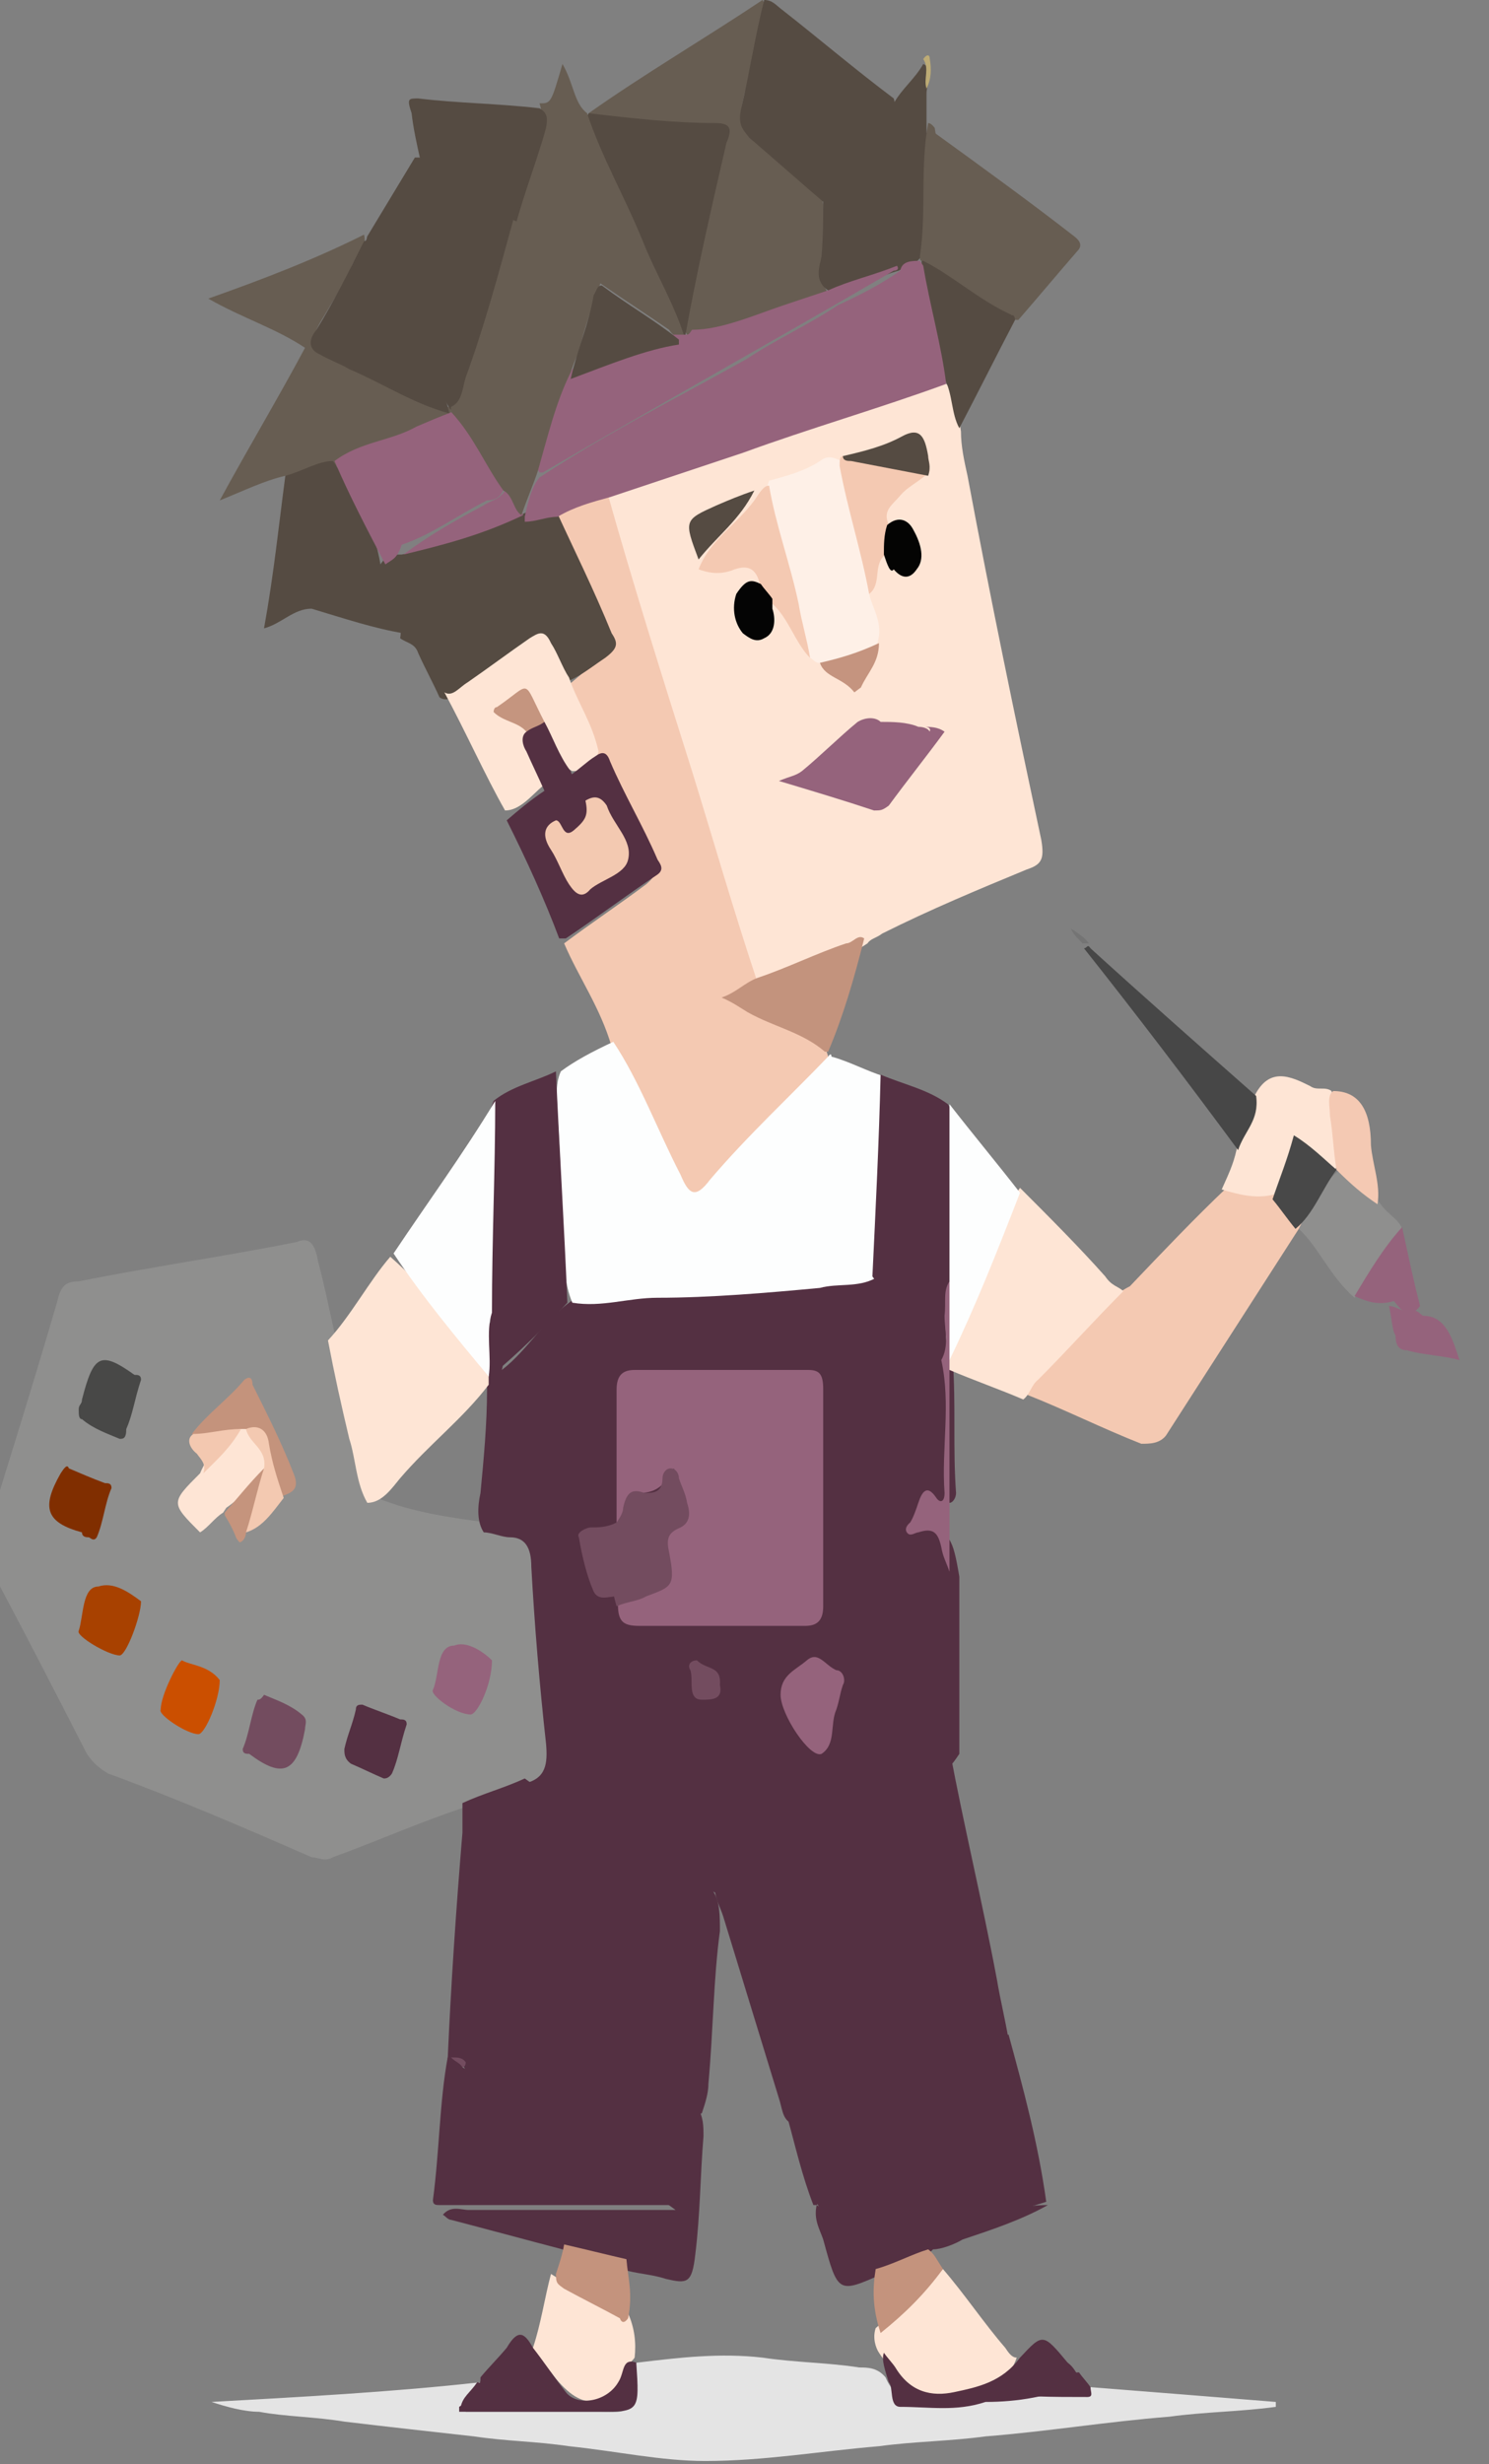 <?xml version="1.0" encoding="utf-8"?>
<!-- Generator: Adobe Illustrator 23.1.0, SVG Export Plug-In . SVG Version: 6.00 Build 0)  -->
<svg version="1.1" id="Capa_1" xmlns="http://www.w3.org/2000/svg" xmlns:xlink="http://www.w3.org/1999/xlink" x="0px" y="0px"
	 viewBox="0 0 90.8 150.2" style="enable-background:new 0 0 90.8 150.2;" xml:space="preserve">
<rect x="0" y="0" width="90.8" height="150.2" fill="#808080" stroke="none"/>
<style type="text/css">
	.st0{fill:#8F8F8E;}
	.st1{fill:#543042;}
	.st2{fill:#FEE5D5;}
	.st3{fill:#F4C9B2;}
	.st4{fill:#FDFEFE;}
	.st5{fill:#E4E4E4;}
	.st6{fill:#675D52;}
	.st7{fill:#554B42;}
	.st8{fill:#C3937D;}
	.st9{fill:#474747;}
	.st10{fill:#C4937D;}
	.st11{fill:#F4C9B3;}
	.st12{fill:#95637C;}
	.st13{fill:#BDAB75;}
	.st14{fill:#747474;}
	.st15{fill:#C4937C;}
	.st16{fill:#A84100;}
	.st17{fill:#CB4F00;}
	.st18{fill:#484847;}
	.st19{fill:#802E00;}
	.st20{fill:#734C5F;}
	.st21{fill:#F3C9B1;}
	.st22{fill:#C5947D;}
	.st23{fill:#F3C8B0;}
	.st24{fill:#FEF0E7;}
	.st25{fill:#040403;}
	.st26{fill:#040404;}
	.st27{fill:#C5947F;}
	.st28{fill:#484848;}
	.st29{fill:#C5957F;}
</style>
<g>
	<path class="st0" d="M28.2,110.2c-2.7,0.9-5.4,2.1-7.9,3c-0.5,0.3-0.9,0-1.3,0c-4.1-1.8-8.3-3.6-12.4-5.1c-0.5-0.3-0.9-0.6-1.3-1.2
		c-2-3.9-4-7.8-6.1-11.7C-1,94.6-1,94-0.8,93.4c1.4-4.5,2.9-9.3,4.3-14.1c0.2-0.9,0.5-1.2,1.3-1.2c4.5-0.9,8.8-1.5,13.3-2.4
		c0.7-0.3,1.1,0,1.3,1.2c0.4,1.5,0.7,3,1.1,4.8c0.5,0.6,0.5,1.5,0.7,2.1c0.4,2.1,0.9,3.9,1.3,6c0.2,0.6,0.2,1.2,0.5,1.5
		c2.2,0.9,4.5,1.2,6.7,1.5c2.7,0.6,3.1,0.3,3.2,4.2c0.2,3,0.5,6.3,0.7,9.3c0.2,1.8-0.2,2.1-1.4,2.7c-0.9,0.3-2,0.6-2.9,1.2
		C28.9,110.2,28.5,110.5,28.2,110.2z"/>
	<path class="st1" d="M32,108.7c1.3-0.3,1.4-1.2,1.3-2.4c-0.4-3.6-0.7-7.2-0.9-10.8c0-1.2-0.4-1.8-1.3-1.8c-0.5,0-1.1-0.3-1.6-0.3
		c-0.4-0.6-0.4-1.5-0.2-2.4c0.2-2.1,0.4-4.2,0.4-6.3c0-0.3,0-0.6,0-0.6c0.2-1.2-0.4-2.7,0.4-3.9c0.5,0,0.5,0.6,0.5,0.9
		c0,0.9,0.2,1.8,0,2.4c1.6-1.2,2.7-3.3,4.7-4.5c2.7-0.3,5.2-0.3,7.9-0.6c3.4-0.3,6.8-0.6,10.3-0.6c0.7,0,1.1,0.6,1.4,1.2
		c1.1,1.2,2.2,2.7,3.2,3.9c0.2,2.7,0,5.4,0.2,8.1c0,0.3-0.2,0.6-0.4,0.6c-1.1-0.3-1.3,0.6-1.4,1.5c1.4,0.3,1.6,0.6,2,3
		c0,3.6,0,7.2,0,10.8c-0.2,0.3-0.4,0.6-0.7,0.9c-4.1,2.4-8.3,4.8-12.4,7.2c-0.4,0.3-0.7,0.6-1.3,0.6c-3.6-1.8-7.2-3.6-10.8-5.4
		C32.3,109.6,31.8,109.3,32,108.7z"/>
	<path class="st2" d="M58.6,26.3c0,0.9,0.2,1.8,0.4,2.7c1.4,7.5,2.9,14.7,4.5,22.2c0.2,1.2,0,1.5-0.9,1.8c-2.9,1.2-5.8,2.4-8.8,3.9
		c-0.4,0.3-0.7,0.3-0.9,0.6c-1.8,1.2-3.8,1.8-5.8,2.7c-0.4,0-0.5,0.3-0.9,0c-1.1-2.1-1.6-4.5-2.3-6.9c-2.2-6.9-4.3-13.8-6.5-20.7
		c-0.2-0.9-0.7-1.5-0.5-2.4c0.2-0.3,0.5-0.6,0.9-0.6c6.5-2.1,13-4.2,19.3-6.3c0.2,0,0.4,0,0.5,0C58.4,24,58.4,25.1,58.6,26.3z"/>
	<path class="st1" d="M43.5,114.7c2.2-1.2,4.3-2.4,6.7-3.6c2.5-1.5,5.2-3,7.7-4.5c0.9,4.8,2,9.3,2.9,14.1c0.2,1.2,0.5,2.4,0.7,3.6
		c-0.2,0.6-0.5,0.6-0.9,0.9c-3.8,1.5-7.6,2.7-11.3,4.2c-0.4,0-0.7,0.3-1.1,0c-0.5-0.3-0.5-0.9-0.7-1.5c-1.1-3.6-2.3-7.5-3.4-11.1
		c-0.2-0.6-0.4-0.9-0.5-1.5C43.3,115,43.3,115,43.5,114.7z"/>
	<path class="st1" d="M43.5,114.7c0,0.3,0,0.3,0,0.6c0.4,0.6,0.4,1.5,0.4,2.4c-0.4,3-0.4,6-0.7,9.3c0,0.6-0.2,1.2-0.4,1.8
		c-0.5,0.3-1.1,0-1.6,0c-4.1-0.9-8.3-1.8-12.4-2.7c-0.4,0-0.7-0.3-1.1-0.3c-0.2,0-0.2,0-0.4-0.3c0.2-4.5,0.5-9,0.9-13.8
		c0-0.6,0-1.2,0-1.8c1.3-0.6,2.5-0.9,3.8-1.5c2,1.5,4.1,2.1,6.1,3.3C39.9,112.9,41.7,113.8,43.5,114.7z"/>
	<path class="st3" d="M37,29.9c1.6,5.7,3.4,11.4,5.2,17.1c1.3,4.2,2.5,8.4,4,12.9c0,0.9-0.9,0.6-1.3,1.2c1.4,0.9,2.9,1.5,4.3,2.1
		c0.5,0.3,1.1,0.3,1.3,1.2c0,0.6-0.4,0.9-0.5,1.2c-2.2,2.4-4.5,4.5-6.7,6.9c-1.1,1.2-1.3,0.9-2-0.3c-1.3-2.4-2.3-5.1-3.6-7.5
		c-0.2-0.3-0.4-0.6-0.4-0.9c-0.7-2.4-2-4.2-2.9-6.3c1.6-1.2,3.4-2.4,5-3.6c0.7-0.6,0.7-0.9,0.4-1.8c-0.7-1.5-1.4-3-2.2-4.5
		c-0.4-0.6-0.7-1.2-1.3-1.2c-0.7-1.5-1.6-2.7-1.8-4.5c0.7-0.6,1.4-1.2,2.2-1.8c0.5-0.3,0.5-0.6,0.4-1.2c-0.9-1.8-1.8-3.9-2.7-5.7
		c-0.2-0.6-0.5-1.2-0.4-1.8C34.8,30.2,35.9,29.6,37,29.9z"/>
	<path class="st4" d="M37.4,63.5c1.6,2.4,2.7,5.4,4.1,8.1c0.5,1.2,0.9,1.5,1.8,0.3c2.3-2.7,4.9-5.1,7.2-7.5c0,0,0.2-0.3,0.2,0
		c1.1,0.3,2.2,0.9,3.2,1.2c0.4,0.6,0.4,1.2,0.4,1.8c-0.2,3-0.4,6.3-0.5,9.3c0,0.3,0,0.9-0.4,1.2c-1.1,0.6-2.3,0.3-3.4,0.6
		c-3.2,0.3-6.7,0.6-9.9,0.6c-1.8,0-3.4,0.6-5.2,0.3c-0.5-1.2-0.5-2.4-0.5-3.6c-0.2-2.7-0.2-5.1-0.4-7.8c0-0.9-0.2-1.8,0.2-2.7
		C35,64.7,36.1,64.1,37.4,63.5z"/>
	<path class="st5" d="M66.5,145.5c3.8,0.3,7.6,0.6,11.3,0.9c0,0,0,0,0,0.3c-2.2,0.3-4.3,0.3-6.5,0.6c-3.8,0.3-7.4,0.9-11.2,1.2
		c-2.2,0.3-4.3,0.3-6.5,0.6c-3.6,0.3-7,0.9-10.6,0.9c-2.7,0-5.4-0.6-8.3-0.9c-2-0.3-3.8-0.3-5.8-0.6c-2.7-0.3-5.4-0.6-7.9-0.9
		c-1.8-0.3-3.6-0.3-5.2-0.6c-0.9,0-2-0.3-2.9-0.6c5.4-0.3,11-0.6,16.4-1.2c0.2,0.3,0,0.6-0.2,0.6c-0.2,0.3-0.7,0.6-0.7,1.2
		c2.7,0,5.4,0,8.3,0c1.4,0,2,0.3,1.6-2.1c0-0.3,0-0.3,0.2-0.6c0,0,0.2-0.3,0.4-0.3c2.5-0.3,5-0.6,7.6-0.3c2,0.3,4,0.3,5.9,0.6
		c0.5,0,1.1,0,1.6,0.6c0.5,1.2,1.4,1.5,2.7,1.5c1.1,0,2.2,0,3.2,0C62,145.8,64.4,145.8,66.5,145.5z"/>
	<path class="st3" d="M79.2,74.9c-2.7,4.2-5.4,8.4-8.1,12.6C70.7,88,70.1,88,69.6,88c-2.3-0.9-4.7-2.1-7-3c-0.2-0.6,0.4-0.9,0.7-1.2
		c1.4-1.5,2.9-3,4.3-4.5c0.4-0.3,0.7-0.6,1.3-0.9c2-2.1,4-4.2,5.9-6c1.1-0.6,2,0,3.1,0c0.7,0.3,1.3,1.2,1.6,2.1
		C79.2,74.9,79.2,74.9,79.2,74.9z"/>
	<path class="st6" d="M35.9,6.9c3.4-2.4,7-4.5,10.6-6.9c0.4,0.6,0.2,1.2,0,1.8c-0.4,1.2-0.7,2.4-1.1,3.9c-0.4,1.8-0.4,1.8,0.9,3
		c1.1,0.9,2.2,1.8,3.2,2.7c0.4,0.3,0.7,0.6,0.7,1.2c0.2,0.9,0.2,1.8,0,2.7c-0.2,0.9-0.2,1.8,0.2,2.4c0,0.6-0.4,0.6-0.7,0.6
		c-2.2,0.6-4.3,1.5-6.5,2.1c-0.4,0-0.9,0.3-1.3,0c-0.4-0.6,0-1.2,0-1.8c0.7-3,1.3-6,2-9c0.4-1.8,0.4-1.8-1.3-1.8
		c-1.8,0-3.4-0.3-5-0.3C37,7.5,36.3,7.5,35.9,6.9z"/>
	<path class="st7" d="M33.9,31.1c1.1,2.4,2.3,4.8,3.4,7.5c0.4,0.6,0.4,0.9-0.4,1.5c-0.9,0.6-1.6,1.2-2.5,1.5
		c-0.5-0.3-0.7-0.6-0.9-1.2c-0.7-1.2-0.9-1.5-2-0.6c-1.1,0.9-2.2,1.5-3.4,2.4c-0.4,0.3-0.9,0.6-1.3,0.3c-0.4-0.9-0.9-1.8-1.3-2.7
		c-0.2-0.6-0.7-0.6-1.1-0.9c0.2-0.9-0.5-1.5-0.7-2.4c-0.2-0.6-0.7-1.2-0.5-2.1c0.4-0.6,0.7-0.6,1.3-0.6c2.5-0.6,4.9-1.5,7.2-2.4
		C32.5,31.1,33.2,30.5,33.9,31.1z"/>
	<path class="st1" d="M28.5,125.7c2.5,0.6,5.2,0.9,7.7,1.5c2.2,0.3,4.1,0.9,6.3,1.2c0.4,0.6,0.4,1.2,0.4,1.8
		c-0.2,2.4-0.2,4.8-0.5,7.2c-0.2,1.8-0.5,1.8-1.8,1.5c-0.9-0.3-1.8-0.3-2.7-0.6c-1.3-0.3-2.5-0.3-3.6-1.2c-2.3-0.6-4.5-1.2-6.8-1.8
		c-0.2,0-0.4-0.3-0.5-0.3c0.5-0.6,1.1-0.3,1.6-0.3c4.1,0,8.3,0,12.6,0c-4.1-3-7.9-5.1-11.5-7.5c-0.5-0.3-1.1-0.6-1.4-1.2
		C28.2,125.7,28.2,125.7,28.5,125.7z"/>
	<path class="st6" d="M17.4,29c-1.3,0.3-2.5,0.9-4,1.5c1.8-3.3,3.6-6.3,5.2-9.3c-1.8-1.2-3.8-1.8-5.9-3c3.4-1.2,6.5-2.4,9.5-3.9
		c0.2,0.9-0.4,1.2-0.7,1.8c-0.5,1.2-1.3,2.4-2,3.6c-0.5,0.9-0.4,1.2,0.4,1.5c2.3,1.2,4.9,2.4,7.4,3.6c0.2,0,0.2,0.3,0.2,0.3v0.3
		c-1.4,1.2-3.1,1.5-4.7,2.1c-0.7,0.3-1.4,0.6-2.3,0.9C19.4,28.4,18.5,29.3,17.4,29z"/>
	<path class="st2" d="M29.8,83.8c0,0.3,0,0.3,0,0.6c-1.6,2.1-3.6,3.6-5.4,5.7c-0.5,0.6-1.1,1.5-2,1.5c-0.7-1.2-0.7-2.7-1.1-3.9
		c-0.5-2.1-0.9-3.9-1.3-6c1.4-1.5,2.5-3.6,3.8-5.1C26.2,78.7,28,81.1,29.8,83.8z"/>
	<path class="st1" d="M60.6,124.6c0.4-0.3,0.5-0.3,0.9-0.6c0.9,3.3,1.8,6.6,2.3,10.2c-1.8,0.6-3.6,0.9-5.4,0.9c-2.3,0-4.7,0-6.8,0
		c-0.5,0-0.9,0-1.4-0.3c-0.7-0.6-0.2-0.9,0.2-1.2c0.9-0.9,2-1.8,2.9-2.7C55.7,128.7,58.3,126.9,60.6,124.6z"/>
	<path class="st1" d="M28.2,126c4.5,2.7,9,5.4,13.5,8.1v0.3c-5,0-9.9,0-14.9,0c-0.2,0-0.4,0-0.4-0.3c0.4-3,0.4-6,0.9-8.7
		c0.2,0,0.2,0,0.2,0C27.8,125.7,28.2,125.7,28.2,126z"/>
	<path class="st7" d="M22.4,14.4c0.9-1.5,2-3.3,2.9-4.8c0.2,0,0.4,0,0.4,0c2.2,1.2,4,2.4,5.8,3.9l0.2,0.3c-0.9,3.6-2,6.9-3.1,10.5
		c-0.2,0.3-0.2,1.2-0.9,0.9l0,0c-0.4-0.3-0.5-0.9-0.9-1.2c-1.3-2.7-2.5-5.1-3.8-7.8C22.6,15.6,22.2,15,22.4,14.4z"/>
	<path class="st2" d="M68.5,78.7c-1.8,1.8-3.4,3.6-5.2,5.4c-0.4,0.3-0.5,0.9-0.9,1.2c-1.4-0.6-3.1-1.2-4.5-1.8
		c-0.2,0-0.2-0.3-0.2-0.6c1.3-3.3,2.9-6.6,4.1-9.9c0.2-0.3,0.2-0.3,0.4-0.6c1.8,1.8,3.6,3.6,5.2,5.4C67.8,78.4,68.2,78.4,68.5,78.7z
		"/>
	<path class="st1" d="M33.9,65.3c0.2,4.5,0.5,9.3,0.7,14.1c-1.4,1.5-2.9,3-4.7,4.5c0-1.5,0-2.7,0-3.9c-0.2-0.3-0.4-0.6-0.4-0.9
		c-0.2-3.6,0.2-7.2,0.2-10.8c0-0.3,0.2-0.6,0.4-1.2C31.2,66.2,32.7,65.9,33.9,65.3z"/>
	<path class="st1" d="M53.2,77.8c0.2-4.2,0.4-8.1,0.5-12.3c1.4,0.6,2.9,0.9,4.1,1.8c0.2,0.3,0.4,0.9,0.4,1.2c0,3,0.2,6.3,0,9.3
		c-0.4,1.2-0.2,2.1-0.2,3.3c0,0.6,0.2,1.2-0.5,1.5C55.9,81.1,54.5,79.6,53.2,77.8z"/>
	<path class="st7" d="M50.2,12.3c-1.4-1.2-3.1-2.7-4.5-3.9c-0.5-0.6-0.7-0.9-0.5-1.8C45.7,4.5,46,2.4,46.6,0c0.5,0,0.7,0.3,1.1,0.6
		C50,2.4,52.1,4.2,54.5,6c0.2,0.6-0.2,0.9-0.4,1.2c-1.1,1.5-2.2,3-3.2,4.5C50.5,12,50.5,12.3,50.2,12.3z"/>
	<path class="st7" d="M35.9,6.9c2.5,0.3,5.2,0.6,7.7,0.6c0.9,0,1.1,0.3,0.7,1.2c-0.9,3.9-1.8,7.8-2.5,11.7c0,0.3-0.2,0.3-0.4,0.3
		s-0.2-0.3-0.2-0.3c-1.8-3.9-3.4-7.8-5.2-11.4C35.9,8.4,35.4,7.8,35.9,6.9C35.8,6.9,35.8,6.9,35.9,6.9z"/>
	<path class="st6" d="M35.8,6.9c0.9,2.7,2.3,5.1,3.4,7.8c0.7,1.8,1.8,3.6,2.5,5.7c-0.4,0.3-0.7,0-0.9-0.3c-1.3-0.9-2.7-1.8-4-2.7
		c-1.3-0.9-2.7-1.8-4-2.7c-0.5-0.3-1.1-0.6-1.4-1.2v-0.3c0-1.8,0.9-3.3,1.3-4.8c0.2-0.6,0.5-1.2,0.2-2.1c0.7,0,0.7,0,1.4-2.4
		C35,5.1,35,6.3,35.8,6.9z"/>
	<path class="st7" d="M50.2,12.3c1.4-2.1,3.1-3.9,4.3-6c0.5-0.9,1.3-1.5,1.8-2.4c0.7,0.3,0.2,1.2,0.2,1.8c0,0.9,0,1.5,0,2.4
		c0.2-0.3,0.2,0,0.2,0c-0.2,2.4,0.2,5.1-0.5,7.5c-0.4,0.6-0.9,0.6-1.4,0.9c-1.1,0.3-2.2,0.9-3.2,1.2c-0.4,0-0.7,0.3-1.1,0
		c-0.9-0.6-0.5-1.5-0.4-2.1C50.2,14.4,50.2,13.2,50.2,12.3z"/>
	<path class="st4" d="M30.2,67.1c0,4.2-0.2,8.4-0.2,12.9c-0.4,1.2,0,2.7-0.2,3.9c-2-2.4-4-4.8-5.8-7.5C26,73.4,28.2,70.4,30.2,67.1z
		"/>
	<path class="st2" d="M27.1,42.2c0.5,0.3,0.9-0.3,1.4-0.6c1.3-0.9,2.5-1.8,3.8-2.7c0.5-0.3,0.9-0.6,1.3,0.3c0.4,0.6,0.7,1.5,1.1,2.1
		c0.5,1.5,1.4,2.7,1.8,4.5c-0.2,0.9-0.9,1.2-1.6,1.2c-1.1-0.6-1.3-1.8-1.8-2.7c-0.2-0.3-0.2-0.6-0.4-0.9c-0.7-1.5-0.9-1.5-2-0.3
		c0.4,0.6,1.3,0.3,1.4,1.2c0,0.9,0.4,1.5,0.5,2.1c0.2,0.6,0.5,0.9,0.5,1.5c-0.7,0.6-1.4,1.5-2.3,1.5C29.6,47.3,28.4,44.6,27.1,42.2z
		"/>
	<path class="st7" d="M17.4,29c1.1-0.3,2-0.9,2.9-0.9c1.3,1.8,2.5,3.9,2.9,6.3c-0.5,0.9-1.3,1.2-2,1.5c-0.7,0.3-1.4,0.6-2.2,1.2
		c-1.1,0-1.8,0.9-2.9,1.2C16.7,35,17,32,17.4,29z"/>
	<path class="st7" d="M32.9,6.6c0.5,0.3,0.5,0.6,0.4,1.2c-0.5,1.8-1.3,3.9-1.8,5.7c-2-1.2-4-2.7-5.9-3.9c-0.2-0.9-0.4-1.8-0.5-2.7
		C24.8,6,24.9,6,25.5,6C28,6.3,30.3,6.3,32.9,6.6z"/>
	<path class="st1" d="M30.9,50c0.7-0.6,1.4-1.2,2.3-1.8c0.7,0.3,0.9,0.9,0.9,1.8c-0.5,0.6-0.4,1.5,0,2.1c1.1,2.4,1.1,2.4,2.9,0.9
		c1.1-0.9,1.1-0.9,0.4-2.1c-0.4-0.9-0.5-2.1-1.8-1.8c-0.7-0.3-1.1-0.9-0.9-1.8c0.5-0.3,1.1-0.9,1.6-1.2c0.4-0.3,0.7-0.3,0.9,0.3
		c0.9,2.1,2,3.9,2.9,6c0.2,0.3,0.4,0.6,0,0.9c-1.8,1.2-3.8,2.7-5.6,3.9c0,0-0.2,0-0.4,0C33.2,54.8,32.1,52.4,30.9,50z"/>
	<path class="st7" d="M22.4,14.4c0.9,2.7,2.3,4.8,3.4,7.2c0.5,1.2,1.3,2.1,1.6,3.6c-2.2-0.6-4-1.8-6.1-2.7c-0.5-0.3-1.3-0.6-1.8-0.9
		c-0.7-0.3-0.7-0.9-0.2-1.5c1.1-1.8,2-3.6,2.9-5.4C22.4,14.7,22.4,14.4,22.4,14.4z"/>
	<path class="st6" d="M57,8.1c2.9,2.1,5.8,4.2,8.5,6.3c0.4,0.3,0.5,0.6,0.2,0.9c-1.3,1.5-2.3,2.7-3.6,4.2c-0.2,0-0.4,0-0.4-0.3
		c-1.3-3-2.7-5.7-4.1-8.7c-0.4-0.6-0.9-1.5-0.9-2.4C56.6,8.1,56.8,8.1,57,8.1C56.8,8.1,56.8,8.1,57,8.1z"/>
	<path class="st2" d="M57.5,138.3c1.3,1.5,2.5,3.3,3.8,4.8c0.2,0.3,0.4,0.6,0.7,0.6c-0.4,1.2-1.3,1.8-2.3,2.1
		c-1.1,0.3-2.2,0.3-3.4,0.3c-0.5,0-1.1-0.3-1.4-0.9c-0.4-0.6-0.9-1.2-1.3-1.8c-0.2-0.3-0.4-0.9-0.2-1.5
		C54.8,140.7,56.3,139.5,57.5,138.3z"/>
	<path class="st4" d="M57.9,78.1c0-3.6,0-7.2,0-10.8c1.4,1.8,2.9,3.6,4.3,5.4c-1.4,3.6-2.7,6.9-4.3,10.2
		C57.5,81.1,57.7,79.6,57.9,78.1z"/>
	<path class="st1" d="M49.8,134.4c0.4,0.3,0.7,0.3,1.3,0.3c2.9,0,5.8,0,8.8,0c1.3,0,2.7-0.3,4-0.3c-1.6,0.9-3.4,1.5-5.2,2.1
		c-0.5,0.3-1.3,0.6-1.8,0.6c-0.9,0.9-2,0.9-3.1,1.5c-2.7,1.2-2.7,1.2-3.6-2.1C50,135.9,49.6,135.3,49.8,134.4
		C49.6,134.1,49.8,134.1,49.8,134.4z"/>
	<path class="st2" d="M77.7,72.8c-1.1,0.3-2.2,0-3.2-0.3c0.4-0.9,0.7-1.5,0.9-2.4c0.2-1.2,0.7-2.1,1.1-3.3c0.9-1.8,2.2-1.2,3.4-0.6
		c0.4,0.3,0.9,0,1.3,0.3c0.2,1.5,0.5,3,0.4,4.5c-0.5,0.9-0.9,0-1.3-0.3c-1.3-1.2-1.3-1.2-2,0.6C78.3,71.9,78.3,72.5,77.7,72.8z"/>
	<path class="st2" d="M32.5,143.1c0.5-1.5,0.7-3,1.1-4.5c1.4,0.9,3.1,1.8,4.7,2.4c0.4,0.9,0.5,1.8,0.4,2.7l0,0
		c-0.2,0.3-0.4,0.3-0.4,0.6c-1.4,2.7-2.9,2.7-4.7,0.3C33.2,144.3,32.5,144,32.5,143.1z"/>
	<path class="st7" d="M61.7,19.2c0.2,0,0.2,0.3,0.2,0.3c-1.1,2.1-2.3,4.5-3.4,6.6c-0.5-0.9-0.4-2.1-0.9-3c-0.9-2.4-1.4-4.5-1.4-7.2
		c0.2-0.3,0.4-0.3,0.5-0.3C58.4,16.8,60.2,17.7,61.7,19.2z"/>
	<path class="st8" d="M50.5,64.1h-0.2c-1.4-1.2-3.1-1.5-4.7-2.4c-0.5-0.3-0.9-0.6-1.6-0.9c0.9-0.3,1.4-0.9,2.2-1.2
		c1.8-0.6,3.6-1.5,5.4-2.1c0.4,0,0.7-0.6,1.1-0.3C52.1,59.6,51.4,62,50.5,64.1z"/>
	<path class="st9" d="M76.6,66.8c0.2,1.5-0.7,2.1-1.1,3.3c-3.1-4.2-6.3-8.4-9.4-12.3c0.2,0,0.2-0.3,0.4,0
		C69.8,60.8,73.2,63.8,76.6,66.8z"/>
	<path class="st6" d="M61.7,19.2c-2-0.9-3.6-2.4-5.4-3.3c-0.2,0-0.2,0-0.2-0.3c0.4-2.7,0-5.4,0.5-8.1c0.2,0,0.4,0.3,0.4,0.3
		c0.2,1.5,1.1,2.7,1.6,4.2c0.9,2.1,2,4.2,3.1,6.6C61.9,18.9,61.9,19.2,61.7,19.2z"/>
	<path class="st0" d="M79.2,74.9L79.2,74.9c0.7-1.5,1.4-2.7,2.5-3.6c1.1,0.3,1.8,1.2,2.5,2.1c0.4,0.6,1.1,0.9,1.3,1.5
		c-0.9,1.5-1.8,3-2.9,4.2C81.1,77.8,80.4,76,79.2,74.9z"/>
	<path class="st1" d="M32.5,143.1c0.7,0.9,1.3,1.8,2,2.7c0.7,0.9,2.5,0.6,3.2-0.6c0.4-0.6,0.2-1.5,1.1-1.2c0.2,3,0.2,3-2.3,3
		c-2.7,0-5.6,0-8.3,0H28c0,0,0,0,0-0.3c1.3-0.9,2.5-0.3,3.8-0.3c0.5,0,1.3,0,1.6,0.3c-0.7-0.3-1.8-0.3-2.9-0.6
		c-0.5-0.3-1.1-0.3-1.4-0.6c0.2-0.3,0.2-0.3,0.2-0.6c0.5-0.6,1.1-1.2,1.6-1.8C31.6,141.9,32,142.2,32.5,143.1z"/>
	<path class="st1" d="M53.9,143.4c0.2,0.3,0.5,0.6,0.7,0.9c0.9,1.5,2.2,1.8,3.6,1.5c1.4-0.3,2.9-0.6,4-2.1c1.4-1.5,1.4-1.5,2.9,0.3
		c0.4,0.3,0.5,0.6,0.9,1.2c-2,0.9-4,1.2-5.9,1.2c-1.8,0.6-3.4,0.3-5.2,0.3c-0.7,0-0.4-1.2-0.7-1.5C53.8,144,53.8,143.7,53.9,143.4z"
		/>
	<path class="st7" d="M19,37.1c0.2-0.9,0.9-0.9,1.3-1.2c0.9-0.6,2-1.2,2.9-1.5h0.2c0.5,0.9,1.1,2.1,1.4,3c0.2,0.3,0.7,0.9-0.2,1.2
		C22.8,38.3,21,37.7,19,37.1z"/>
	<path class="st10" d="M38.3,141.3c-0.2,0.3-0.4,0.3-0.5,0c-1.1-0.6-2.3-1.2-3.4-1.8c-0.4-0.3-0.5-0.3-0.5-0.9
		c0.2-0.6,0.4-1.2,0.5-1.8c1.3,0.3,2.5,0.6,3.8,0.9C38.3,138.9,38.6,139.8,38.3,141.3z"/>
	<path class="st11" d="M84,73.4c-0.9-0.6-1.6-1.2-2.5-2.1l0,0l0,0c-0.2-1.2-0.2-2.1-0.4-3.3c0-0.6-0.2-1.2,0.2-1.5
		c1.6,0,2.3,1.2,2.3,3.3C83.7,71,84.2,72.2,84,73.4z"/>
	<path class="st10" d="M53.4,138.3c1.1-0.3,2.2-0.9,3.2-1.2c0.4,0.3,0.5,0.6,0.9,1.2c-1.1,1.5-2.3,2.7-3.8,3.9
		C53.2,140.7,53.2,139.5,53.4,138.3z"/>
	<path class="st12" d="M82.6,79c0.9-1.5,1.8-3,2.9-4.2c0.4,1.8,0.7,3.3,1.1,4.8c-0.7,0.9-1.1,0.3-1.6-0.3C84,79.6,83.3,79.3,82.6,79
		z"/>
	<path class="st12" d="M57.9,78.1c0,1.5,0,3.3,0,4.8c0,0.3,0,0.3,0,0.6c0,4.2,0,8.4,0,12.3c-0.2-0.6-0.4-0.9-0.5-1.5
		c-0.2-0.9-0.5-1.2-1.4-0.9c-0.2,0-0.5,0.3-0.7,0c-0.2-0.3,0.2-0.6,0.2-0.6c0.2-0.3,0.4-0.9,0.5-1.2c0.2-0.6,0.5-1.2,1.1-0.3
		c0.2,0.3,0.5,0.3,0.5-0.3c-0.2-2.7,0.4-5.4-0.2-8.1c0.5-0.9,0.2-1.8,0.2-2.7C57.7,79.3,57.5,78.7,57.9,78.1z"/>
	<path class="st12" d="M84.7,79.6c0.5,0,1.1,0.6,1.6,0.3c0.2,0,0.4,0.3,0.5,0.3c1.4,0,1.8,1.5,2.2,2.7c-1.1-0.3-2.2-0.3-3.2-0.6
		c-0.5,0-0.7-0.3-0.7-0.9C84.9,81.1,84.9,80.5,84.7,79.6z"/>
	<path class="st1" d="M59.9,145.8c1.4,0,2.9-0.6,4.3-0.9c0.5,0,1.1-0.3,1.6-0.3c0.2,0.3,0.5,0.6,0.7,0.9c0,0.3,0.2,0.6-0.2,0.6
		C64.2,146.1,62.2,146.1,59.9,145.8C60.1,146.1,59.9,146.1,59.9,145.8z"/>
	<path class="st13" d="M56.5,5.4c-0.2-0.6,0.2-1.2-0.2-1.8c0.2-0.3,0.4-0.3,0.4,0C56.8,4.2,56.8,4.8,56.5,5.4z"/>
	<path class="st14" d="M66.4,57.5c-0.2,0-0.2,0-0.4,0c-0.2-0.3-0.4-0.3-0.7-0.9C65.8,56.9,66.2,57.2,66.4,57.5z"/>
	<path class="st2" d="M12.2,93.4L12.2,93.4c-1.8-1.8-1.8-1.8,0-3.6c0.5-1.2,1.4-2.1,2.3-3c0.2,0,0.4,0,0.5,0
		c0.5,0.9,1.6,1.5,1.3,2.7c-0.9,0.9-1.6,1.8-2.5,2.4C13.2,92.8,12.9,93.4,12.2,93.4z"/>
	<path class="st15" d="M15,87.1c-0.2,0-0.4,0-0.4,0c-0.9,0.6-1.8,0.9-2.9,0.3c0.9-1.2,2.2-2.1,3.2-3.3c0.4-0.3,0.5,0,0.5,0.3
		c0.9,1.8,1.8,3.6,2.5,5.4c0.5,1.2-0.4,1.2-0.9,1.5c-0.5-0.3-0.5-1.2-0.7-1.8C16.3,88.6,16.1,87.4,15,87.1z"/>
	<path class="st16" d="M8.6,97.6c0,0.9-0.9,3.3-1.3,3.3c-0.7,0-2.7-1.2-2.5-1.5C5.1,98.5,5,96.7,6,96.7C6.9,96.4,7.8,97,8.6,97.6z"
		/>
	<path class="st1" d="M24.8,105.1c-0.4,1.2-0.5,2.1-0.9,3c-0.2,0.3-0.4,0.3-0.5,0.3c-0.7-0.3-1.3-0.6-2-0.9
		c-0.4-0.3-0.4-0.6-0.4-0.9c0.2-0.9,0.5-1.5,0.7-2.4c0-0.3,0.2-0.3,0.4-0.3c0.7,0.3,1.6,0.6,2.3,0.9
		C24.6,104.8,24.8,104.8,24.8,105.1z"/>
	<path class="st12" d="M30,101.2c0,1.5-0.9,3.3-1.3,3.3c-0.9,0-2.5-1.2-2.3-1.5c0.4-0.9,0.2-2.7,1.3-2.7
		C28.4,100,29.4,100.6,30,101.2z"/>
	<path class="st17" d="M13.4,102.4c0,1.2-0.9,3.3-1.3,3.3c-0.7,0-2.5-1.2-2.3-1.5c0-0.9,1.1-3,1.3-3
		C11.6,101.5,12.7,101.5,13.4,102.4z"/>
	<path class="st18" d="M7.3,87.7c-0.7-0.3-1.6-0.6-2.3-1.2c-0.2,0-0.2-0.3-0.2-0.6c0-0.3,0.2-0.3,0.2-0.6c0.7-2.7,1.1-3,3.2-1.5
		c0.2,0,0.4,0,0.4,0.3c-0.4,1.2-0.5,2.1-0.9,3C7.7,87.7,7.5,87.7,7.3,87.7z"/>
	<path class="st19" d="M6.8,90.7c-0.4,0.9-0.5,2.1-0.9,3c-0.2,0.3-0.4,0-0.5,0S5,93.7,5,93.4c-2.2-0.6-2.5-1.5-1.3-3.6
		c0.2-0.3,0.4-0.6,0.5-0.3c0.7,0.3,1.4,0.6,2.2,0.9C6.6,90.4,6.8,90.4,6.8,90.7z"/>
	<path class="st20" d="M16.1,103.3c0.7,0.3,1.6,0.6,2.3,1.2c0.4,0.3,0.2,0.6,0.2,0.9c-0.5,2.7-1.4,3-3.4,1.5c-0.2,0-0.4,0-0.4-0.3
		c0.4-0.9,0.5-2.1,0.9-3C15.8,103.6,15.9,103.6,16.1,103.3z"/>
	<path class="st21" d="M15,87.1c0.7-0.3,1.3,0,1.4,0.9c0.2,1.2,0.5,2.1,0.9,3.3c-0.7,0.9-1.3,1.8-2.3,2.1c-0.4-1.5,0.5-2.7,1.1-3.9
		C16.3,88.3,15.2,88,15,87.1z"/>
	<path class="st22" d="M16.1,89.5c-0.4,1.2-0.7,2.7-1.1,3.9c0,0.3-0.2,0.6-0.4,0.6c-0.5-0.6-0.9-1.2-0.9-1.8
		C14.5,91.3,15.2,90.4,16.1,89.5z"/>
	<path class="st23" d="M11.8,87.4c0.9,0,1.8-0.3,2.9-0.3c-0.7,1.2-1.4,1.8-2.3,2.7c0.2-0.6-0.2-0.9-0.4-1.2
		C11.6,88.3,11.3,87.7,11.8,87.4z"/>
	<path class="st0" d="M13.6,92.2c0.4,0.6,0.7,1.2,0.9,1.8c-0.7-0.3-1.6,0-2.3-0.6C12.7,93.1,13.1,92.5,13.6,92.2z"/>
	<path class="st12" d="M37.6,92.8c0-2.7,0-5.4,0-8.1c0-0.9,0.4-1.2,1.1-1.2c3.6,0,7,0,10.6,0c0.7,0,0.9,0.3,0.9,1.2
		c0,4.5,0,8.7,0,13.2c0,0.9-0.4,1.2-1.1,1.2c-3.4,0-6.8,0-10.1,0c-1.1,0-1.4-0.3-1.3-1.8c0.5-0.6,1.3-0.9,2-1.2
		c0.9-0.3,1.1-0.9,0.9-1.8c-0.2-0.9,0-1.8,0.7-2.4c0.9-0.6,0-1.5-0.2-2.4C40.6,90.4,40.1,91,39,91c-0.4,0-0.5,0.3-0.5,0.6
		C38.1,92.2,38.1,92.8,37.6,92.8z"/>
	<path class="st20" d="M37.6,92.8c0.2-0.3,0.4-0.6,0.4-0.9c0.2-0.9,0.5-1.2,1.3-0.9c0.5,0,1.1,0,1.1-0.9c0-0.3,0.2-0.6,0.5-0.6
		s0.5,0.3,0.5,0.6c0.2,0.6,0.4,0.9,0.5,1.5c0.2,0.6,0.2,1.2-0.4,1.5c-0.7,0.3-0.9,0.6-0.7,1.5c0.4,2.1,0.2,2.1-1.4,2.7
		c-0.5,0.3-1.1,0.3-1.8,0.6l0,0C37,95.8,37,94.3,37.6,92.8L37.6,92.8z"/>
	<path class="st12" d="M51.4,102.7c-0.2,0.6-0.2,0.9-0.4,1.5c-0.4,0.9,0,2.1-0.9,2.7c-0.7,0.3-2.5-2.4-2.5-3.6s0.9-1.5,1.6-2.1
		c0.7-0.6,1.1,0.3,1.8,0.6C51.4,101.8,51.6,102.4,51.4,102.7z"/>
	<path class="st20" d="M37.6,92.8c0,1.5,0,3,0,4.5c-0.5,0-1.1,0.3-1.4-0.3c-0.4-0.9-0.7-2.1-0.9-3.3c-0.2-0.3,0.5-0.6,0.7-0.6
		C36.5,93.1,37,93.1,37.6,92.8z"/>
	<path class="st20" d="M43.9,102.7c0.2,0.9-0.5,0.9-1.1,0.9c-0.9,0-0.5-1.2-0.7-1.8c-0.2-0.3,0-0.6,0.4-0.6
		C43.1,101.8,44,101.5,43.9,102.7z"/>
	<path class="st12" d="M56.1,15.9l0.2,0.3c0.4,2.4,1.1,4.8,1.4,7.2c-4.1,1.5-8.3,2.7-12.4,4.2c-2.7,0.9-5.4,1.8-8.1,2.7
		c-1.1,0.3-2.2,0.6-3.2,1.2c-0.7,0-1.3,0.3-2,0.3c0,0,0,0,0-0.3c0.2-0.9,0.4-1.8,0.9-2.4c4.1-2.7,8.3-4.8,12.6-7.2
		c1.8-1.2,3.8-2.1,5.6-3.3c1.3-0.6,2.5-1.2,3.8-2.1C55,15.9,55.6,15.9,56.1,15.9z"/>
	<path class="st24" d="M53,36.2c0.2,0.9,0.9,1.8,0.5,3c-1.1,0.9-2.3,1.5-3.6,1.2c-0.2,0-0.4-0.3-0.5-0.3c-1.3-3-1.8-6.3-2.7-9.6
		c-0.2-0.3,0-0.6,0.2-1.2c1.1-0.3,2.2-0.6,3.1-1.2c0.4-0.3,0.7-0.3,1.3,0c0.4,0.3,0.5,0.6,0.5,1.2c0.4,1.8,0.9,3.3,1.3,5.1
		C53.2,35,53.2,35.6,53,36.2z"/>
	<path class="st3" d="M46.9,29.6c0.4,2.4,1.3,4.8,1.8,7.2c0.2,1.2,0.5,2.1,0.7,3.3c-0.9-0.9-1.3-2.4-2.3-3.3c-0.5,0-0.7-0.6-0.7-0.9
		c-0.2-1.2-0.7-1.5-1.6-1.2c-0.7,0.3-1.4,0.3-2.2,0c0.7-1.8,2.3-2.7,3.4-4.2C46.4,29.9,46.6,29.6,46.9,29.6z"/>
	<path class="st3" d="M53,36.2c-0.5-2.7-1.3-5.1-1.8-7.8c0-0.3,0-0.6,0.2-0.6c1.3,0,2.7,0.3,4,0.3c0.5,0,0.9,0,1.3,0.6
		c-0.5,0.6-1.3,0.9-1.8,1.5c-0.5,0.6-1.1,0.9-0.7,1.8c0.2,0.6,0.2,1.2-0.2,1.8C53.2,34.4,53.8,35.6,53,36.2z"/>
	<path class="st12" d="M48.9,47c1.1-0.9,2.3-2.1,3.4-3c0.5-0.3,1.1-0.3,1.4,0c0.7,0,1.6,0,2.3,0.3c0.5,0,1.1,0.3,0.4,0.9
		c-1.4,1.2-2.9,2.7-4.9,2.4c-0.7,0-1.4,0-2,0C49.4,47.6,49.1,47.9,48.9,47z"/>
	<path class="st12" d="M48.9,47c2.7,0.3,5.4,0,7.6-2.1c0.5-0.6,0-0.6-0.2-0.6c0.4,0,0.9,0,1.3,0.3c-1.1,1.5-2.3,3-3.4,4.5
		c-0.4,0.3-0.5,0.3-0.9,0.3c-1.8-0.6-3.8-1.2-5.8-1.8C48.2,47.3,48.5,47.3,48.9,47z"/>
	<path class="st7" d="M56.6,29c-1.6-0.3-3.1-0.6-4.7-0.9c-0.2,0-0.5,0-0.5-0.3c1.3-0.3,2.5-0.6,3.6-1.2c1.1-0.6,1.4,0,1.6,1.2
		C56.6,28.1,56.8,28.4,56.6,29z"/>
	<path class="st7" d="M46,29.9c-0.9,1.8-2.2,2.7-3.4,4.2c-0.9-2.4-0.9-2.4,1.1-3.3C44.4,30.5,45.1,30.2,46,29.9z"/>
	<path class="st25" d="M53.9,33.8c0-0.6,0-1.2,0.2-1.8c0.7-0.6,1.3-0.3,1.6,0.3c0.5,0.9,0.7,1.8,0.2,2.4c-0.4,0.6-0.9,0.6-1.4,0
		C54.3,35,54.1,34.4,53.9,33.8z"/>
	<path class="st26" d="M46.4,35.6c0.2,0.3,0.5,0.6,0.7,0.9c0,0.3,0,0.3,0,0.6c0.2,0.6,0.2,1.5-0.5,1.8c-0.5,0.3-0.9,0-1.3-0.3
		c-0.5-0.6-0.7-1.5-0.4-2.4C45.5,35.3,45.8,35.3,46.4,35.6z"/>
	<path class="st27" d="M50,40.4c1.3-0.3,2.3-0.6,3.6-1.2c0,1.2-0.7,1.8-1.1,2.7l-0.4,0.3C51.4,41.3,50.3,41.3,50,40.4z"/>
	<path class="st1" d="M49.6,134.4c-0.7-1.8-1.1-3.6-1.6-5.4c4.1-1.5,8.3-3,12.4-4.5c0.7,0.3,0,0.3,0,0.6c-2.3,2.1-4.5,3.9-6.8,6
		c-1.3,1.2-2.5,2.1-3.8,3.3C49.8,134.4,49.8,134.4,49.6,134.4z"/>
	<path class="st20" d="M28.2,126c-0.2-0.3-0.4-0.3-0.7-0.6c0.4,0,0.7,0,0.9,0.3C28.4,125.7,28.4,126,28.2,126z"/>
	<path class="st1" d="M29.1,145.2c1.6,0.3,3.2,0.9,4.9,1.2v0.3c-2,0-4,0-5.9,0C28.2,146.1,28.7,145.8,29.1,145.2z"/>
	<path class="st28" d="M81.5,71.3L81.5,71.3c-0.9,1.2-1.4,2.7-2.5,3.6c-0.5-0.6-0.9-1.2-1.4-1.8c0.4-1.2,0.9-2.4,1.3-3.9
		C79.9,69.8,80.8,70.7,81.5,71.3z"/>
	<path class="st12" d="M54.7,16.2c0.2,0.3-0.2,0.3-0.2,0.3c-7.2,4.2-14.2,8.1-21.4,12.3h-0.2l-0.2-0.3c0.5-2.1,0.9-4.2,2.2-6
		c2-0.9,4-1.5,5.8-2.1c0.4,0,0.7,0,1.1,0c0.2,0,0.2,0,0.4-0.3c1.8,0,3.8-0.9,5.6-1.5c0.9-0.3,1.8-0.6,2.7-0.9
		C51.8,17.1,53.2,16.8,54.7,16.2z"/>
	<path class="st12" d="M23.5,34.4C23.3,34.4,23.3,34.4,23.5,34.4c-1.1-2.1-2.2-4.2-3.1-6.3c1.6-1.2,3.4-1.2,5-2.1
		c0.7-0.3,1.4-0.6,2.2-0.9c0.2,0,0.4,0,0.5,0c1.1,1.5,2.3,2.7,2.7,4.5c-0.2,0.6-0.5,0.9-1.1,0.9c-1.8,0.9-3.4,2.1-5.2,2.7
		C24.2,34.1,23.9,34.1,23.5,34.4z"/>
	<path class="st12" d="M24.6,33.8c1.6-1.2,3.2-2.1,4.9-3c0.4-0.3,0.9-0.3,1.3-0.9c0.7,0,0.9,0.9,1.1,1.5l0,0
		C29.4,32.6,27.1,33.2,24.6,33.8z"/>
	<path class="st6" d="M31.8,31.4c-0.5-0.3-0.5-1.2-1.1-1.5c-1.1-1.5-1.8-3.3-3.2-4.8v-0.3c0.7-0.3,0.7-1.2,0.9-1.8
		c1.1-3,2-6.3,2.9-9.6c1.8,1.2,3.6,2.4,5.4,3.6c-0.5,1.5-1.1,3-1.4,4.5c-0.2,0.3-0.4,0.9-0.5,1.2c-0.9,1.8-1.4,3.9-2,6
		C32.5,29.6,32.1,30.5,31.8,31.4z"/>
	<path class="st7" d="M34.8,23.1c0.4-1.8,1.1-3.3,1.4-5.1c0.2-0.3,0.2-0.6,0.5-0.6c1.6,1.2,3.2,2.1,4.7,3.3c0,0,0,0,0,0.3
		C39.4,21.3,37.2,22.2,34.8,23.1z"/>
	<path class="st1" d="M33.9,50c0-0.6-0.5-1.2-0.7-1.8c-0.4-0.9-0.7-1.5-1.1-2.4c-0.2-0.3-0.4-0.9,0-1.2c0.4-0.3,0.5-0.9,1.1-0.6
		c0.5,0.9,0.9,2.1,1.6,3c0.2,0.6,0.4,1.2,0.9,1.5c0.5,1.2,0.5,1.5-0.4,2.1C34.5,51.2,34.1,50.9,33.9,50z"/>
	<path class="st29" d="M33.2,44c-0.4,0.3-0.7,0.3-1.1,0.6c-0.5-0.6-1.4-0.6-2-1.2c0,0,0-0.3,0.2-0.3C32.5,41.6,31.8,41.3,33.2,44z"
		/>
	<path class="st21" d="M33.9,50c0.4,0,0.4,1.2,1.1,0.6c0.7-0.6,0.9-0.9,0.7-1.8c0.5-0.3,0.9-0.3,1.3,0.3c0.4,1.2,1.6,2.1,1.3,3.3
		c-0.2,0.9-1.6,1.2-2.3,1.8c-0.5,0.6-0.9,0.3-1.3-0.3c-0.4-0.6-0.7-1.5-1.1-2.1C33,50.9,33.2,50.3,33.9,50z"/>
</g>
</svg>
